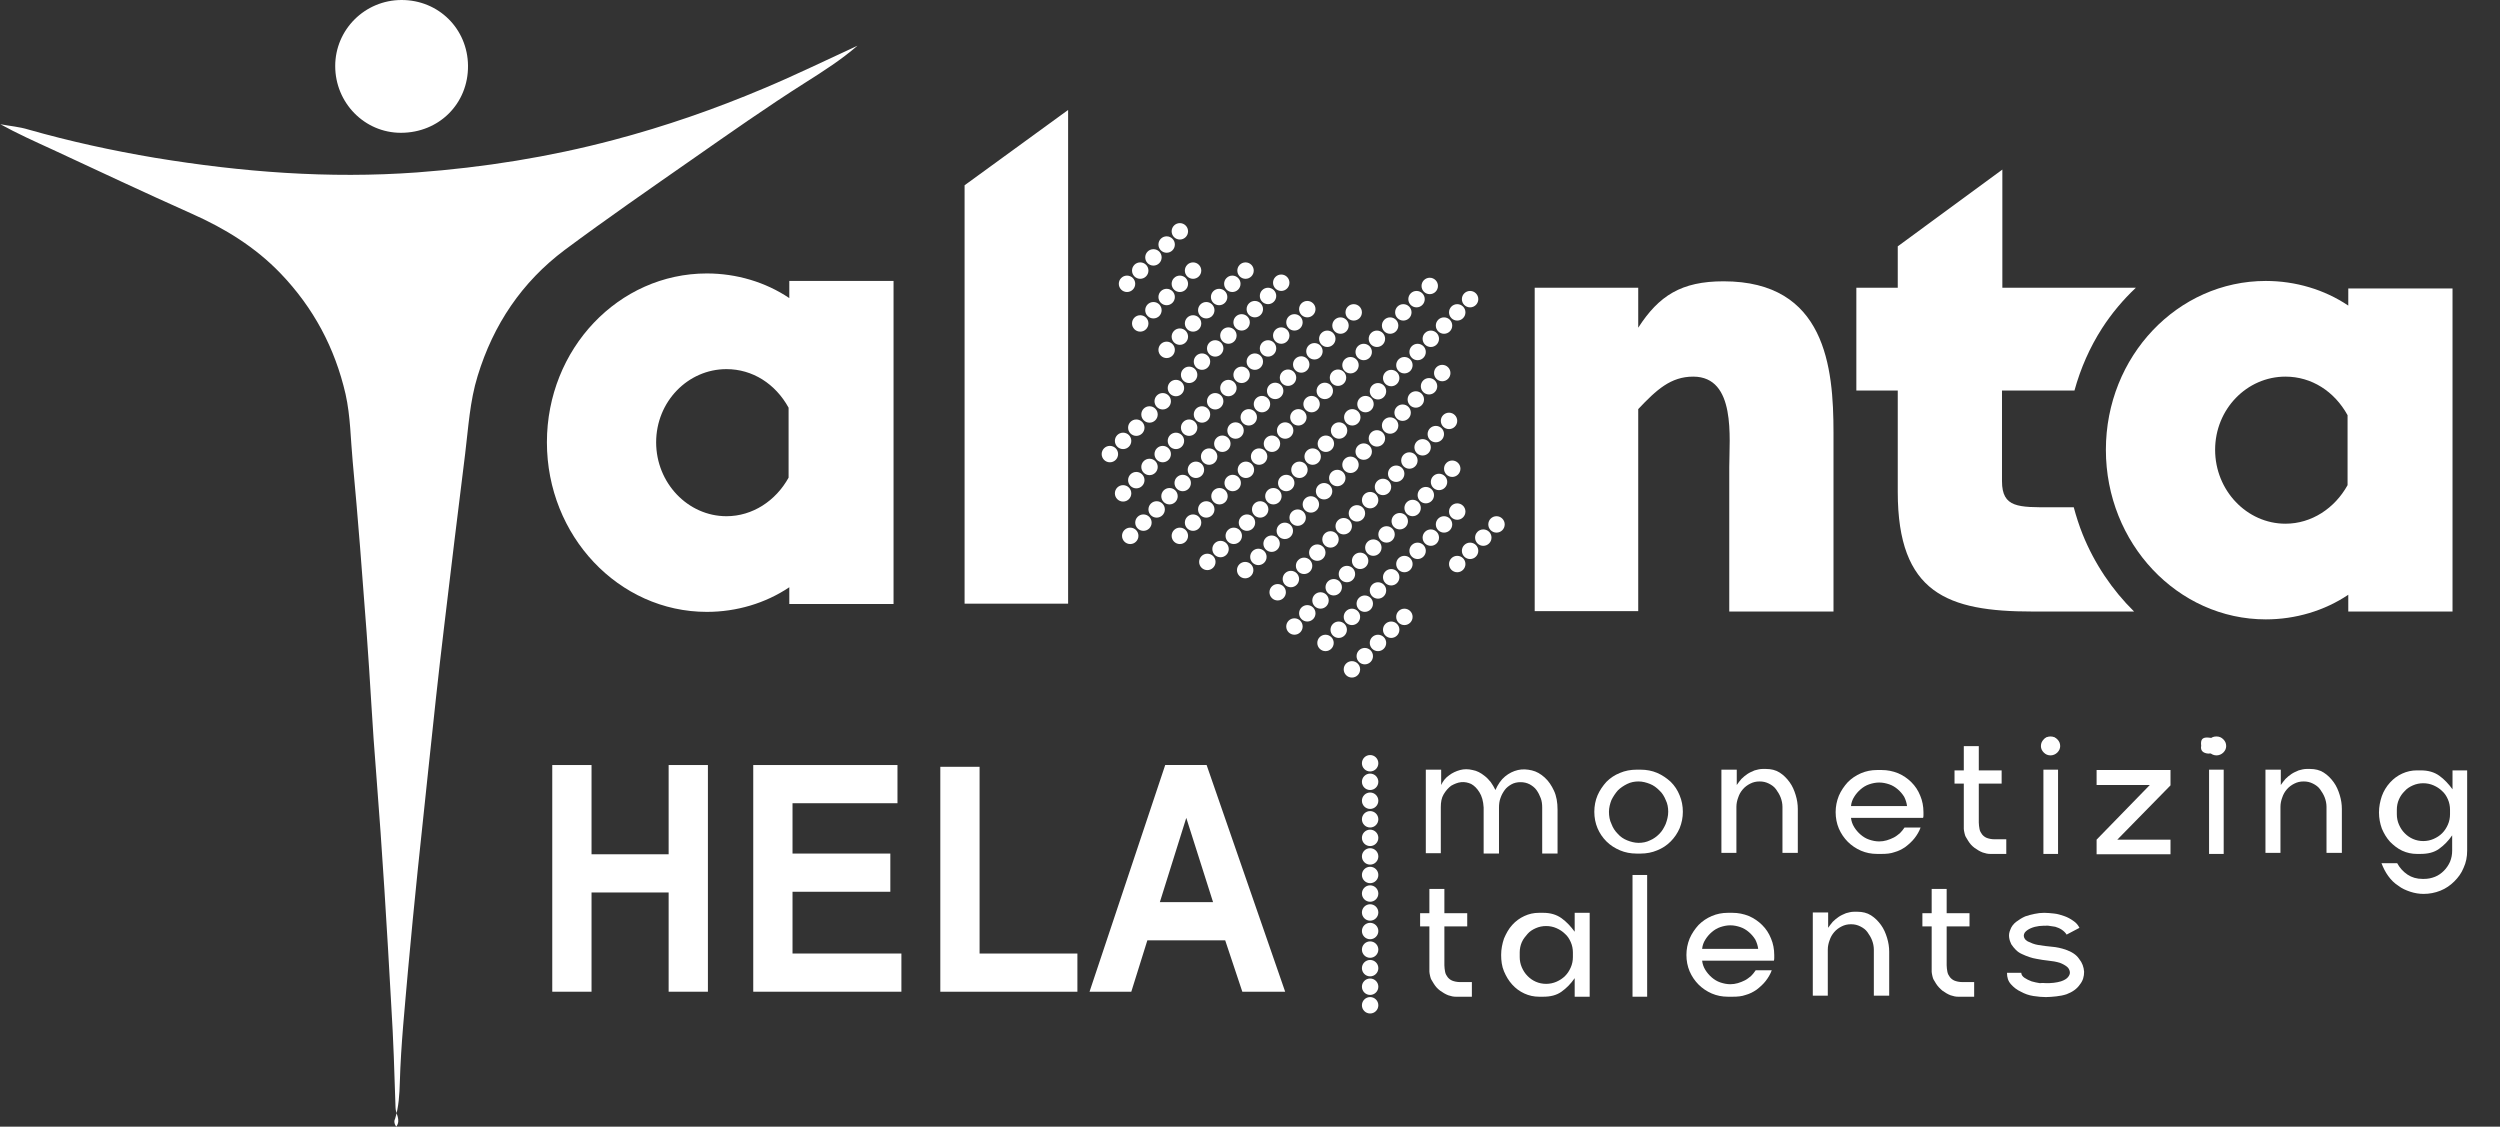 <?xml version="1.0" encoding="utf-8"?>
<!-- Generator: Adobe Illustrator 26.0.0, SVG Export Plug-In . SVG Version: 6.00 Build 0)  -->
<svg version="1.1" id="Layer_1" xmlns="http://www.w3.org/2000/svg" xmlns:xlink="http://www.w3.org/1999/xlink" x="0px" y="0px"
	 viewBox="0 0 700.3 315.6" style="enable-background:new 0 0 700.3 315.6;" xml:space="preserve">
<rect x="0" y="0" width="700.3" height="315.6" fill="#333333" stroke="none"/>
<style type="text/css">
	.st0{fill:#070808;}
	.st1{fill:#D43330;}
	.st2{fill:#5CBA4F;}
	.st3{fill:#E72326;}
	.st4{fill:#FFFFFF;}
</style>
<g id="XMLID_549_">
	<g id="XMLID_594_">
		<g id="XMLID_776_">
			<circle id="XMLID_781_" class="st4" cx="330.5" cy="64.8" r="2.3"/>
			<circle id="XMLID_780_" class="st4" cx="326.8" cy="68.5" r="2.3"/>
			<circle id="XMLID_779_" class="st4" cx="323.1" cy="72.1" r="2.3"/>
			<circle id="XMLID_778_" class="st4" cx="319.4" cy="75.8" r="2.3"/>
			<circle id="XMLID_777_" class="st4" cx="315.7" cy="79.5" r="2.3"/>
		</g>
		<g id="XMLID_770_">
			<circle id="XMLID_775_" class="st4" cx="334.2" cy="75.8" r="2.3"/>
			<circle id="XMLID_774_" class="st4" cx="330.5" cy="79.5" r="2.3"/>
			<circle id="XMLID_773_" class="st4" cx="326.8" cy="83.2" r="2.3"/>
			<circle id="XMLID_772_" class="st4" cx="323.1" cy="86.9" r="2.3"/>
			<circle id="XMLID_771_" class="st4" cx="319.4" cy="90.6" r="2.3"/>
		</g>
		<g id="XMLID_762_">
			<circle id="XMLID_769_" class="st4" cx="348.9" cy="75.8" r="2.3"/>
			<circle id="XMLID_768_" class="st4" cx="345.2" cy="79.5" r="2.3"/>
			<circle id="XMLID_767_" class="st4" cx="341.5" cy="83.2" r="2.3"/>
			<circle id="XMLID_766_" class="st4" cx="337.9" cy="86.9" r="2.3"/>
			<circle id="XMLID_765_" class="st4" cx="334.2" cy="90.6" r="2.3"/>
			<circle id="XMLID_764_" class="st4" cx="330.5" cy="94.3" r="2.3"/>
			<circle id="XMLID_763_" class="st4" cx="326.8" cy="98" r="2.3"/>
		</g>
		<g id="XMLID_747_">
			<circle id="XMLID_761_" class="st4" cx="358.9" cy="79.2" r="2.3"/>
			<circle id="XMLID_760_" class="st4" cx="355.2" cy="82.9" r="2.3"/>
			<circle id="XMLID_759_" class="st4" cx="351.5" cy="86.6" r="2.3"/>
			<circle id="XMLID_758_" class="st4" cx="347.8" cy="90.3" r="2.3"/>
			<circle id="XMLID_757_" class="st4" cx="344.1" cy="94" r="2.3"/>
			<circle id="XMLID_756_" class="st4" cx="340.4" cy="97.6" r="2.3"/>
			<circle id="XMLID_755_" class="st4" cx="336.7" cy="101.3" r="2.3"/>
			<circle id="XMLID_754_" class="st4" cx="333.1" cy="105" r="2.3"/>
			<circle id="XMLID_753_" class="st4" cx="329.4" cy="108.7" r="2.3"/>
			<circle id="XMLID_752_" class="st4" cx="325.7" cy="112.4" r="2.3"/>
			<circle id="XMLID_751_" class="st4" cx="322" cy="116.1" r="2.3"/>
			<circle id="XMLID_750_" class="st4" cx="318.3" cy="119.8" r="2.3"/>
			<circle id="XMLID_749_" class="st4" cx="314.6" cy="123.5" r="2.3"/>
			<circle id="XMLID_748_" class="st4" cx="310.9" cy="127.2" r="2.3"/>
		</g>
		<g id="XMLID_731_">
			<circle id="XMLID_746_" class="st4" cx="366.2" cy="86.6" r="2.3"/>
			<circle id="XMLID_745_" class="st4" cx="362.6" cy="90.3" r="2.3"/>
			<circle id="XMLID_744_" class="st4" cx="358.9" cy="94" r="2.3"/>
			<circle id="XMLID_743_" class="st4" cx="355.2" cy="97.6" r="2.3"/>
			<circle id="XMLID_742_" class="st4" cx="351.5" cy="101.3" r="2.3"/>
			<circle id="XMLID_741_" class="st4" cx="347.8" cy="105" r="2.3"/>
			<circle id="XMLID_740_" class="st4" cx="344.1" cy="108.7" r="2.3"/>
			<circle id="XMLID_739_" class="st4" cx="340.4" cy="112.4" r="2.3"/>
			<circle id="XMLID_738_" class="st4" cx="336.7" cy="116.1" r="2.3"/>
			<circle id="XMLID_737_" class="st4" cx="333.1" cy="119.8" r="2.3"/>
			<circle id="XMLID_736_" class="st4" cx="329.4" cy="123.5" r="2.3"/>
			<circle id="XMLID_735_" class="st4" cx="325.7" cy="127.2" r="2.3"/>
			<circle id="XMLID_734_" class="st4" cx="322" cy="130.8" r="2.3"/>
			<circle id="XMLID_733_" class="st4" cx="318.3" cy="134.5" r="2.3"/>
			<circle id="XMLID_732_" class="st4" cx="314.6" cy="138.2" r="2.3"/>
		</g>
		<g id="XMLID_715_">
			<circle id="XMLID_730_" class="st4" cx="368.2" cy="98.4" r="2.3"/>
			<circle id="XMLID_729_" class="st4" cx="364.5" cy="102.1" r="2.3"/>
			<circle id="XMLID_728_" class="st4" cx="360.8" cy="105.8" r="2.3"/>
			<circle id="XMLID_727_" class="st4" cx="357.2" cy="109.5" r="2.3"/>
			<circle id="XMLID_726_" class="st4" cx="353.5" cy="113.2" r="2.3"/>
			<circle id="XMLID_725_" class="st4" cx="349.8" cy="116.9" r="2.3"/>
			<circle id="XMLID_724_" class="st4" cx="346.1" cy="120.6" r="2.3"/>
			<circle id="XMLID_723_" class="st4" cx="342.4" cy="124.3" r="2.3"/>
			<circle id="XMLID_722_" class="st4" cx="338.7" cy="127.9" r="2.3"/>
			<circle id="XMLID_721_" class="st4" cx="335" cy="131.6" r="2.3"/>
			<circle id="XMLID_720_" class="st4" cx="331.3" cy="135.3" r="2.3"/>
			<circle id="XMLID_719_" class="st4" cx="327.6" cy="139" r="2.3"/>
			<circle id="XMLID_718_" class="st4" cx="324" cy="142.7" r="2.3"/>
			<circle id="XMLID_717_" class="st4" cx="320.3" cy="146.4" r="2.3"/>
			<circle id="XMLID_716_" class="st4" cx="316.6" cy="150.1" r="2.3"/>
		</g>
		<g id="XMLID_701_">
			<circle id="XMLID_714_" class="st4" cx="374.8" cy="105.8" r="2.3"/>
			<circle id="XMLID_713_" class="st4" cx="371.1" cy="109.5" r="2.3"/>
			<circle id="XMLID_712_" class="st4" cx="367.4" cy="113.2" r="2.3"/>
			<circle id="XMLID_711_" class="st4" cx="363.7" cy="116.9" r="2.3"/>
			<circle id="XMLID_710_" class="st4" cx="360" cy="120.6" r="2.3"/>
			<circle id="XMLID_709_" class="st4" cx="356.3" cy="124.3" r="2.3"/>
			<circle id="XMLID_708_" class="st4" cx="352.7" cy="127.9" r="2.3"/>
			<circle id="XMLID_707_" class="st4" cx="349" cy="131.6" r="2.3"/>
			<circle id="XMLID_706_" class="st4" cx="345.3" cy="135.3" r="2.3"/>
			<circle id="XMLID_705_" class="st4" cx="341.6" cy="139" r="2.3"/>
			<circle id="XMLID_704_" class="st4" cx="337.9" cy="142.7" r="2.3"/>
			<circle id="XMLID_703_" class="st4" cx="334.2" cy="146.4" r="2.3"/>
			<circle id="XMLID_702_" class="st4" cx="330.5" cy="150.1" r="2.3"/>
		</g>
		<g id="XMLID_697_">
			<circle id="XMLID_700_" class="st4" cx="379.2" cy="87.5" r="2.3"/>
			<circle id="XMLID_699_" class="st4" cx="375.5" cy="91.2" r="2.3"/>
			<circle id="XMLID_698_" class="st4" cx="371.8" cy="94.9" r="2.3"/>
		</g>
		<g id="XMLID_689_">
			<circle id="XMLID_696_" class="st4" cx="400.5" cy="80.1" r="2.3"/>
			<circle id="XMLID_695_" class="st4" cx="396.8" cy="83.8" r="2.3"/>
			<circle id="XMLID_694_" class="st4" cx="393.1" cy="87.5" r="2.3"/>
			<circle id="XMLID_693_" class="st4" cx="389.4" cy="91.2" r="2.3"/>
			<circle id="XMLID_692_" class="st4" cx="385.7" cy="94.9" r="2.3"/>
			<circle id="XMLID_691_" class="st4" cx="382" cy="98.6" r="2.3"/>
			<circle id="XMLID_690_" class="st4" cx="378.3" cy="102.3" r="2.3"/>
		</g>
		<g id="XMLID_665_">
			<g id="XMLID_675_">
				<circle id="XMLID_688_" class="st4" cx="382.5" cy="113.2" r="2.3"/>
				<circle id="XMLID_687_" class="st4" cx="378.8" cy="116.9" r="2.3"/>
				<circle id="XMLID_686_" class="st4" cx="375.1" cy="120.6" r="2.3"/>
				<circle id="XMLID_685_" class="st4" cx="371.4" cy="124.3" r="2.3"/>
				<circle id="XMLID_684_" class="st4" cx="367.7" cy="127.9" r="2.3"/>
				<circle id="XMLID_683_" class="st4" cx="364" cy="131.6" r="2.3"/>
				<circle id="XMLID_682_" class="st4" cx="360.3" cy="135.3" r="2.3"/>
				<circle id="XMLID_681_" class="st4" cx="356.7" cy="139" r="2.3"/>
				<circle id="XMLID_680_" class="st4" cx="353" cy="142.7" r="2.3"/>
				<circle id="XMLID_679_" class="st4" cx="349.3" cy="146.4" r="2.3"/>
				<circle id="XMLID_678_" class="st4" cx="345.6" cy="150.1" r="2.3"/>
				<circle id="XMLID_677_" class="st4" cx="341.9" cy="153.8" r="2.3"/>
				<circle id="XMLID_676_" class="st4" cx="338.2" cy="157.4" r="2.3"/>
			</g>
			<g id="XMLID_666_">
				<circle id="XMLID_674_" class="st4" cx="411.8" cy="83.8" r="2.3"/>
				<circle id="XMLID_673_" class="st4" cx="408.2" cy="87.5" r="2.3"/>
				<circle id="XMLID_672_" class="st4" cx="404.5" cy="91.2" r="2.3"/>
				<circle id="XMLID_671_" class="st4" cx="400.8" cy="94.9" r="2.3"/>
				<circle id="XMLID_670_" class="st4" cx="397.1" cy="98.6" r="2.3"/>
				<circle id="XMLID_669_" class="st4" cx="393.4" cy="102.3" r="2.3"/>
				<circle id="XMLID_668_" class="st4" cx="389.7" cy="105.9" r="2.3"/>
				<circle id="XMLID_667_" class="st4" cx="386" cy="109.6" r="2.3"/>
			</g>
		</g>
		<g id="XMLID_646_">
			<g id="XMLID_652_">
				<circle id="XMLID_664_" class="st4" cx="389.4" cy="119.2" r="2.3"/>
				<circle id="XMLID_663_" class="st4" cx="385.7" cy="122.8" r="2.3"/>
				<circle id="XMLID_662_" class="st4" cx="382" cy="126.5" r="2.3"/>
				<circle id="XMLID_661_" class="st4" cx="378.3" cy="130.2" r="2.3"/>
				<circle id="XMLID_660_" class="st4" cx="374.6" cy="133.9" r="2.3"/>
				<circle id="XMLID_659_" class="st4" cx="370.9" cy="137.6" r="2.3"/>
				<circle id="XMLID_658_" class="st4" cx="367.2" cy="141.3" r="2.3"/>
				<circle id="XMLID_657_" class="st4" cx="363.5" cy="145" r="2.3"/>
				<circle id="XMLID_656_" class="st4" cx="359.9" cy="148.7" r="2.3"/>
				<circle id="XMLID_655_" class="st4" cx="356.2" cy="152.3" r="2.3"/>
				<circle id="XMLID_654_" class="st4" cx="352.5" cy="156" r="2.3"/>
				<circle id="XMLID_653_" class="st4" cx="348.8" cy="159.7" r="2.3"/>
			</g>
			<g id="XMLID_647_">
				<circle id="XMLID_651_" class="st4" cx="404" cy="104.5" r="2.3"/>
				<circle id="XMLID_650_" class="st4" cx="400.3" cy="108.2" r="2.3"/>
				<circle id="XMLID_649_" class="st4" cx="396.6" cy="111.9" r="2.3"/>
				<circle id="XMLID_648_" class="st4" cx="392.9" cy="115.6" r="2.3"/>
			</g>
		</g>
		<g id="XMLID_631_">
			<circle id="XMLID_645_" class="st4" cx="405.9" cy="117.9" r="2.3"/>
			<circle id="XMLID_644_" class="st4" cx="402.2" cy="121.6" r="2.3"/>
			<circle id="XMLID_643_" class="st4" cx="398.5" cy="125.3" r="2.3"/>
			<circle id="XMLID_642_" class="st4" cx="394.8" cy="129" r="2.3"/>
			<circle id="XMLID_641_" class="st4" cx="391.1" cy="132.7" r="2.3"/>
			<circle id="XMLID_640_" class="st4" cx="387.4" cy="136.4" r="2.3"/>
			<circle id="XMLID_639_" class="st4" cx="383.8" cy="140.1" r="2.3"/>
			<circle id="XMLID_638_" class="st4" cx="380.1" cy="143.8" r="2.3"/>
			<circle id="XMLID_637_" class="st4" cx="376.4" cy="147.4" r="2.3"/>
			<circle id="XMLID_636_" class="st4" cx="372.7" cy="151.1" r="2.3"/>
			<circle id="XMLID_635_" class="st4" cx="369" cy="154.8" r="2.3"/>
			<circle id="XMLID_634_" class="st4" cx="365.3" cy="158.5" r="2.3"/>
			<circle id="XMLID_633_" class="st4" cx="361.6" cy="162.2" r="2.3"/>
			<circle id="XMLID_632_" class="st4" cx="357.9" cy="165.9" r="2.3"/>
		</g>
		<g id="XMLID_617_">
			<circle id="XMLID_630_" class="st4" cx="406.8" cy="131.3" r="2.3"/>
			<circle id="XMLID_629_" class="st4" cx="403.1" cy="135" r="2.3"/>
			<circle id="XMLID_628_" class="st4" cx="399.4" cy="138.7" r="2.3"/>
			<circle id="XMLID_627_" class="st4" cx="395.7" cy="142.3" r="2.3"/>
			<circle id="XMLID_626_" class="st4" cx="392.1" cy="146" r="2.3"/>
			<circle id="XMLID_625_" class="st4" cx="388.4" cy="149.7" r="2.3"/>
			<circle id="XMLID_624_" class="st4" cx="384.7" cy="153.4" r="2.3"/>
			<circle id="XMLID_623_" class="st4" cx="381" cy="157.1" r="2.3"/>
			<circle id="XMLID_622_" class="st4" cx="377.3" cy="160.8" r="2.3"/>
			<circle id="XMLID_621_" class="st4" cx="373.6" cy="164.5" r="2.3"/>
			<circle id="XMLID_620_" class="st4" cx="369.9" cy="168.2" r="2.3"/>
			<circle id="XMLID_619_" class="st4" cx="366.2" cy="171.8" r="2.3"/>
			<circle id="XMLID_618_" class="st4" cx="362.6" cy="175.5" r="2.3"/>
		</g>
		<g id="XMLID_605_">
			<circle id="XMLID_616_" class="st4" cx="408.2" cy="143.3" r="2.3"/>
			<circle id="XMLID_615_" class="st4" cx="404.5" cy="146.9" r="2.3"/>
			<circle id="XMLID_614_" class="st4" cx="400.8" cy="150.6" r="2.3"/>
			<circle id="XMLID_613_" class="st4" cx="397.1" cy="154.3" r="2.3"/>
			<circle id="XMLID_612_" class="st4" cx="393.4" cy="158" r="2.3"/>
			<circle id="XMLID_611_" class="st4" cx="389.7" cy="161.7" r="2.3"/>
			<circle id="XMLID_610_" class="st4" cx="386" cy="165.4" r="2.3"/>
			<circle id="XMLID_609_" class="st4" cx="382.3" cy="169.1" r="2.3"/>
			<circle id="XMLID_608_" class="st4" cx="378.7" cy="172.8" r="2.3"/>
			<circle id="XMLID_607_" class="st4" cx="375" cy="176.4" r="2.3"/>
			<circle id="XMLID_606_" class="st4" cx="371.3" cy="180.1" r="2.3"/>
		</g>
		<g id="XMLID_595_">
			<circle id="XMLID_604_" class="st4" cx="419.2" cy="146.9" r="2.3"/>
			<circle id="XMLID_603_" class="st4" cx="415.5" cy="150.6" r="2.3"/>
			<circle id="XMLID_602_" class="st4" cx="411.8" cy="154.3" r="2.3"/>
			<circle id="XMLID_601_" class="st4" cx="408.2" cy="158" r="2.3"/>
			<circle id="XMLID_600_" class="st4" cx="393.4" cy="172.8" r="2.3"/>
			<circle id="XMLID_599_" class="st4" cx="389.7" cy="176.4" r="2.3"/>
			<circle id="XMLID_598_" class="st4" cx="386" cy="180.1" r="2.3"/>
			<circle id="XMLID_597_" class="st4" cx="382.3" cy="183.8" r="2.3"/>
			<circle id="XMLID_596_" class="st4" cx="378.7" cy="187.5" r="2.3"/>
		</g>
	</g>
	<path id="XMLID_593_" class="st4" d="M616.6,208.9c-0.2-1.6,0.2-2.4,1.9-2.3c1.3,0.1,2.2,0.2,2.1,1.8c-0.1,1.4,0,2.7-2,2.7
		C617.2,211,616.3,210.3,616.6,208.9z"/>
	<path id="XMLID_592_" class="st4" d="M574.4,206.6c1.8-0.3,2,0.9,2,2.2c0,1.4-0.5,2-2,2.1c-1.7,0-2.1-0.7-2.1-2.2
		C572.3,207.1,572.8,206.3,574.4,206.6z"/>
	<g id="XMLID_577_">
		<circle id="XMLID_591_" class="st4" cx="383.8" cy="213.8" r="2.3"/>
		<circle id="XMLID_590_" class="st4" cx="383.8" cy="219" r="2.3"/>
		<circle id="XMLID_589_" class="st4" cx="383.8" cy="224.3" r="2.3"/>
		<circle id="XMLID_588_" class="st4" cx="383.8" cy="229.5" r="2.3"/>
		<circle id="XMLID_587_" class="st4" cx="383.8" cy="234.7" r="2.3"/>
		<circle id="XMLID_586_" class="st4" cx="383.8" cy="239.9" r="2.3"/>
		<circle id="XMLID_585_" class="st4" cx="383.8" cy="245.1" r="2.3"/>
		<circle id="XMLID_584_" class="st4" cx="383.8" cy="250.3" r="2.3"/>
		<circle id="XMLID_583_" class="st4" cx="383.8" cy="255.6" r="2.3"/>
		<circle id="XMLID_582_" class="st4" cx="383.8" cy="260.8" r="2.3"/>
		<circle id="XMLID_581_" class="st4" cx="383.8" cy="266" r="2.3"/>
		<circle id="XMLID_580_" class="st4" cx="383.8" cy="271.2" r="2.3"/>
		<circle id="XMLID_579_" class="st4" cx="383.8" cy="276.4" r="2.3"/>
		<circle id="XMLID_578_" class="st4" cx="383.8" cy="281.6" r="2.3"/>
	</g>
	<g id="XMLID_576_">
		<path class="st4" d="M399.4,239.2v-23.6h4.3v4.3c0.5-1.1,1.2-2,2.2-2.7c0.9-0.7,2-1.2,3.1-1.5c1.1-0.3,2.3-0.3,3.5,0
			c1.2,0.2,2.3,0.8,3.3,1.6c0.7,0.5,1.3,1.2,1.8,1.8c0.5,0.7,0.9,1.4,1.3,2.2c0.7-1.6,1.6-2.9,2.7-3.8c1.1-0.9,2.3-1.5,3.6-1.8
			c1.3-0.3,2.6-0.2,3.9,0.1c1.3,0.3,2.5,1,3.6,2c1.1,1,1.9,2.2,2.6,3.7c0.7,1.5,1,3.3,1,5.3v12.3H432v-12.9c0-0.9-0.1-1.8-0.4-2.6
			c-0.3-0.8-0.7-1.6-1.2-2.3c-0.5-0.7-1.2-1.2-1.9-1.6c-0.8-0.4-1.6-0.6-2.6-0.6c-0.9,0-1.8,0.2-2.5,0.6c-0.7,0.4-1.4,0.9-1.9,1.6
			c-0.5,0.7-0.9,1.4-1.2,2.3c-0.3,0.8-0.4,1.7-0.4,2.6v12.9h-4.3v-12.9c-0.1-1.8-0.5-3.2-1.2-4.3c-0.7-1.1-1.4-1.8-2.3-2.3
			c-0.9-0.4-1.8-0.6-2.8-0.5c-1,0.1-1.9,0.5-2.8,1c-0.8,0.6-1.5,1.4-2.1,2.4c-0.6,1-0.8,2.2-0.8,3.6v12.9H399.4z"/>
		<path class="st4" d="M459.6,215.6c1.6,0,3.2,0.3,4.6,0.9c1.4,0.6,2.7,1.5,3.8,2.5c1.1,1.1,1.9,2.3,2.5,3.8c0.6,1.4,0.9,3,0.9,4.6
			c0,1.6-0.3,3.1-0.9,4.6c-0.6,1.4-1.5,2.7-2.5,3.7c-1.1,1.1-2.3,1.9-3.8,2.5c-1.4,0.6-3,0.9-4.6,0.9h-1.2c-1.6,0-3.2-0.3-4.6-0.9
			c-1.4-0.6-2.7-1.4-3.8-2.5c-1.1-1.1-1.9-2.3-2.5-3.7c-0.6-1.4-0.9-3-0.9-4.6c0-1.6,0.3-3.2,0.9-4.6c0.6-1.4,1.5-2.7,2.5-3.8
			c1.1-1.1,2.3-1.9,3.8-2.5c1.4-0.6,3-0.9,4.6-0.9H459.6z M467.3,227.4c0-1.2-0.2-2.3-0.7-3.3c-0.4-1-1-2-1.8-2.7
			c-0.8-0.8-1.6-1.4-2.6-1.8s-2.1-0.7-3.2-0.7c-1.1,0-2.2,0.2-3.2,0.7s-1.9,1.1-2.6,1.8c-0.7,0.8-1.3,1.7-1.8,2.7
			c-0.4,1-0.7,2.2-0.7,3.3c0,1.2,0.2,2.4,0.7,3.4c0.4,1.1,1,2,1.8,2.8c0.7,0.8,1.6,1.4,2.6,1.8c1,0.4,2.1,0.7,3.2,0.7
			c1.1,0,2.2-0.2,3.2-0.7c1-0.4,1.9-1.1,2.6-1.8c0.8-0.8,1.3-1.7,1.8-2.8C467,229.7,467.3,228.6,467.3,227.4z"/>
		<path class="st4" d="M482.2,239.2v-23.6h4.3v4.3c0.4-0.6,0.8-1.1,1.3-1.7c0.5-0.5,1.1-1,1.7-1.4c0.6-0.4,1.3-0.7,2-1
			c0.7-0.2,1.5-0.4,2.2-0.4h1c1.4,0,2.7,0.3,3.8,1c1.1,0.7,2,1.6,2.8,2.7s1.3,2.3,1.7,3.6c0.4,1.3,0.6,2.6,0.6,3.9v12.3h-4.3v-12.9
			c0-0.9-0.2-1.8-0.5-2.6c-0.3-0.8-0.8-1.6-1.3-2.3s-1.2-1.2-2-1.6c-0.8-0.4-1.6-0.6-2.6-0.6c-1,0-1.8,0.2-2.6,0.6
			c-0.8,0.4-1.5,0.9-2.1,1.6s-1,1.4-1.3,2.3c-0.3,0.8-0.5,1.7-0.5,2.6v12.9H482.2z"/>
		<path class="st4" d="M518.5,229.1c0.1,0.9,0.4,1.8,0.9,2.6c0.5,0.8,1.1,1.5,1.8,2.1c0.7,0.6,1.5,1.1,2.4,1.4
			c0.9,0.3,1.8,0.5,2.8,0.5c0.7,0,1.4-0.1,2.1-0.3c0.7-0.2,1.4-0.5,2-0.8c0.6-0.3,1.2-0.8,1.7-1.2c0.5-0.5,0.9-1,1.3-1.6h4.5
			c-0.4,1.1-1,2.1-1.7,3c-0.7,0.9-1.6,1.7-2.5,2.4c-1,0.7-2,1.2-3.1,1.5c-1.1,0.4-2.3,0.5-3.6,0.5h-1.3c-1.6,0-3.1-0.3-4.5-0.9
			c-1.4-0.6-2.7-1.5-3.7-2.5s-1.9-2.3-2.5-3.7c-0.6-1.4-0.9-3-0.9-4.6s0.3-3.1,0.9-4.6c0.6-1.4,1.5-2.7,2.5-3.8
			c1.1-1.1,2.3-1.9,3.7-2.5c1.4-0.6,2.9-0.9,4.5-0.9h1.3c1.6,0,3.1,0.3,4.6,0.9c1.4,0.6,2.7,1.5,3.7,2.5c1.1,1.1,1.9,2.3,2.5,3.8
			c0.6,1.4,0.9,3,0.9,4.6c0,0.3,0,0.5,0,0.8c0,0.3,0,0.5-0.1,0.8H518.5z M534.2,225.8c-0.1-0.9-0.4-1.8-0.8-2.6
			c-0.5-0.8-1.1-1.5-1.8-2.1c-0.7-0.6-1.5-1.1-2.4-1.4c-0.9-0.3-1.8-0.5-2.8-0.5s-1.9,0.2-2.8,0.5c-0.9,0.3-1.7,0.8-2.4,1.4
			c-0.7,0.6-1.3,1.3-1.8,2.1c-0.5,0.8-0.8,1.6-0.9,2.6H534.2z"/>
		<path class="st4" d="M551.3,235.5c-0.2-0.3-0.4-0.7-0.6-1c-0.2-0.3-0.3-0.7-0.4-1.1c-0.1-0.5-0.2-0.9-0.2-1.2c0-0.3,0-0.7,0-1.1
			v-11.6h-2.6v-3.7h2.6v-6.8h4.2v6.8h6.4v3.7h-6.4v10.9c0,0.6,0.1,1.2,0.2,1.8c0.1,0.6,0.4,1.1,0.7,1.5c0.3,0.4,0.8,0.8,1.3,1
			s1.3,0.4,2.2,0.4h3.3v4.1h-4.4c-0.3,0-0.7,0-1.1-0.1c-0.4-0.1-0.7-0.2-1.1-0.3c-0.8-0.3-1.6-0.8-2.3-1.3
			C552.3,236.9,551.8,236.3,551.3,235.5z"/>
		<path class="st4" d="M574.4,206.3c0.8,0,1.4,0.3,1.9,0.8c0.5,0.5,0.8,1.1,0.8,1.9c0,0.7-0.3,1.3-0.8,1.8c-0.5,0.5-1.2,0.8-1.9,0.8
			c-0.8,0-1.4-0.3-1.9-0.8c-0.5-0.5-0.8-1.1-0.8-1.8c0-0.8,0.3-1.4,0.8-1.9C573.1,206.5,573.7,206.3,574.4,206.3z M572.4,215.6h4.1
			v23.6h-4.1V215.6z"/>
		<path class="st4" d="M587.3,219.8v-4.1H608v4.3l-14.9,15.2H608v4.1h-20.7v-4.1l14.9-15.3H587.3z"/>
		<path class="st4" d="M620.9,206.3c0.8,0,1.4,0.3,1.9,0.8c0.5,0.5,0.8,1.1,0.8,1.9c0,0.7-0.3,1.3-0.8,1.8c-0.5,0.5-1.2,0.8-1.9,0.8
			c-0.8,0-1.4-0.3-1.9-0.8c-0.5-0.5-0.8-1.1-0.8-1.8c0-0.8,0.3-1.4,0.8-1.9C619.5,206.5,620.1,206.3,620.9,206.3z M618.8,215.6h4.1
			v23.6h-4.1V215.6z"/>
		<path class="st4" d="M634.6,239.2v-23.6h4.3v4.3c0.4-0.6,0.8-1.1,1.3-1.7c0.5-0.5,1.1-1,1.7-1.4c0.6-0.4,1.3-0.7,2-1
			c0.7-0.2,1.5-0.4,2.2-0.4h1c1.4,0,2.7,0.3,3.8,1c1.1,0.7,2,1.6,2.8,2.7s1.3,2.3,1.7,3.6c0.4,1.3,0.6,2.6,0.6,3.9v12.3h-4.3v-12.9
			c0-0.9-0.2-1.8-0.5-2.6c-0.3-0.8-0.8-1.6-1.3-2.3s-1.2-1.2-2-1.6c-0.8-0.4-1.6-0.6-2.6-0.6c-1,0-1.8,0.2-2.6,0.6
			c-0.8,0.4-1.5,0.9-2.1,1.6s-1,1.4-1.3,2.3c-0.3,0.8-0.5,1.7-0.5,2.6v12.9H634.6z"/>
		<path class="st4" d="M691.1,215.7v22.6c0,1.7-0.3,3.3-1,4.8c-0.6,1.5-1.5,2.7-2.6,3.8c-1.1,1.1-2.4,2-3.9,2.6
			c-1.5,0.6-3.1,0.9-4.7,0.9c-1.2,0-2.5-0.2-3.7-0.6s-2.4-0.9-3.4-1.7c-1.1-0.7-2-1.6-2.8-2.7c-0.8-1.1-1.4-2.3-1.9-3.6h4.4
			c0.7,1.3,1.7,2.4,2.9,3.2c1.2,0.8,2.6,1.2,4.2,1.2h0.4c1.1,0,2.1-0.2,3.1-0.6c1-0.4,1.8-1,2.5-1.7s1.3-1.6,1.7-2.5
			c0.4-1,0.6-2,0.6-3.1v-4.3c-1.1,1.6-2.3,2.8-3.7,3.8c-1.4,1-3.1,1.4-5.2,1.4H677c-1.4,0-2.8-0.3-4.1-0.9c-1.3-0.6-2.4-1.5-3.4-2.5
			c-1-1.1-1.7-2.3-2.3-3.7c-0.5-1.4-0.8-2.9-0.8-4.5c0-1.6,0.3-3.1,0.8-4.6c0.5-1.4,1.3-2.7,2.3-3.8c1-1.1,2.1-1.9,3.4-2.5
			c1.3-0.6,2.7-0.9,4.1-0.9h1.1c2.1,0,3.8,0.5,5.2,1.5c1.4,1,2.6,2.3,3.7,3.8v-5.3H691.1z M686.3,226.8c0-1-0.2-2-0.6-2.9
			s-0.9-1.7-1.6-2.3c-0.7-0.7-1.5-1.2-2.4-1.6c-0.9-0.4-1.9-0.6-2.9-0.6c-1,0-2,0.2-2.9,0.6c-0.9,0.4-1.7,0.9-2.3,1.6
			c-0.7,0.7-1.2,1.4-1.6,2.3c-0.4,0.9-0.6,1.9-0.6,2.9v1.3c0,1,0.2,2,0.6,2.9c0.4,0.9,0.9,1.7,1.6,2.4s1.4,1.2,2.3,1.6
			c0.9,0.4,1.9,0.6,2.9,0.6c1,0,2-0.2,2.9-0.6s1.7-0.9,2.4-1.6c0.7-0.7,1.2-1.5,1.6-2.4s0.6-1.9,0.6-2.9V226.8z"/>
		<path class="st4" d="M401.6,275.5c-0.2-0.3-0.4-0.7-0.6-1c-0.2-0.3-0.3-0.7-0.4-1.1c-0.1-0.5-0.2-0.9-0.2-1.2c0-0.3,0-0.7,0-1.1
			v-11.6h-2.6v-3.7h2.6v-6.8h4.2v6.8h6.4v3.7h-6.4v10.9c0,0.6,0.1,1.2,0.2,1.8c0.1,0.6,0.4,1.1,0.7,1.5c0.3,0.4,0.8,0.8,1.3,1
			s1.3,0.4,2.2,0.4h3.3v4.1h-4.4c-0.3,0-0.7,0-1.1-0.1c-0.4-0.1-0.7-0.2-1.1-0.3c-0.8-0.3-1.6-0.8-2.3-1.3
			C402.6,276.9,402.1,276.3,401.6,275.5z"/>
		<path class="st4" d="M445.3,255.7v23.5h-4.2V274c-1.1,1.6-2.3,2.8-3.7,3.8c-1.4,1-3.1,1.4-5.1,1.4h-1.2c-1.4,0-2.8-0.3-4.1-0.9
			c-1.3-0.6-2.4-1.4-3.4-2.5c-1-1.1-1.7-2.3-2.3-3.7c-0.6-1.4-0.8-3-0.8-4.6c0-1.6,0.3-3.1,0.8-4.6c0.6-1.4,1.3-2.7,2.3-3.8
			c1-1.1,2.1-1.9,3.4-2.5c1.3-0.6,2.6-0.9,4.1-0.9h1.2c2,0,3.7,0.5,5.1,1.5c1.4,1,2.6,2.3,3.7,3.8v-5.3H445.3z M440.6,266.8
			c0-1-0.2-2-0.6-2.9c-0.4-0.9-0.9-1.7-1.6-2.3c-0.7-0.7-1.5-1.2-2.4-1.6s-1.9-0.6-2.9-0.6c-1,0-2,0.2-2.9,0.6
			c-0.9,0.4-1.7,0.9-2.3,1.6s-1.2,1.4-1.6,2.3c-0.4,0.9-0.6,1.9-0.6,2.9v1.3c0,1,0.2,2,0.6,2.9c0.4,0.9,0.9,1.7,1.6,2.4
			c0.7,0.7,1.4,1.2,2.3,1.6c0.9,0.4,1.9,0.6,2.9,0.6c1,0,2-0.2,2.9-0.6c0.9-0.4,1.7-0.9,2.4-1.6c0.7-0.7,1.2-1.5,1.6-2.4
			s0.6-1.9,0.6-2.9V266.8z"/>
		<path class="st4" d="M457.3,279.2v-34.1h4.1v34.1H457.3z"/>
		<path class="st4" d="M476.8,269.1c0.1,0.9,0.4,1.8,0.9,2.6c0.5,0.8,1.1,1.5,1.8,2.1c0.7,0.6,1.5,1.1,2.4,1.4
			c0.9,0.3,1.8,0.5,2.8,0.5c0.7,0,1.4-0.1,2.1-0.3c0.7-0.2,1.4-0.5,2-0.8c0.6-0.3,1.2-0.8,1.7-1.2c0.5-0.5,0.9-1,1.3-1.6h4.5
			c-0.4,1.1-1,2.1-1.7,3c-0.7,0.9-1.6,1.7-2.5,2.4c-1,0.7-2,1.2-3.1,1.5c-1.1,0.4-2.3,0.5-3.6,0.5H484c-1.6,0-3.1-0.3-4.5-0.9
			c-1.4-0.6-2.7-1.5-3.7-2.5s-1.9-2.3-2.5-3.7c-0.6-1.4-0.9-3-0.9-4.6s0.3-3.1,0.9-4.6c0.6-1.4,1.5-2.7,2.5-3.8
			c1.1-1.1,2.3-1.9,3.7-2.5c1.4-0.6,2.9-0.9,4.5-0.9h1.3c1.6,0,3.1,0.3,4.6,0.9c1.4,0.6,2.7,1.5,3.7,2.5c1.1,1.1,1.9,2.3,2.5,3.8
			c0.6,1.4,0.9,3,0.9,4.6c0,0.3,0,0.5,0,0.8c0,0.3,0,0.5-0.1,0.8H476.8z M492.5,265.8c-0.1-0.9-0.4-1.8-0.8-2.6
			c-0.5-0.8-1.1-1.5-1.8-2.1c-0.7-0.6-1.5-1.1-2.4-1.4c-0.9-0.3-1.8-0.5-2.8-0.5s-1.9,0.2-2.8,0.5c-0.9,0.3-1.7,0.8-2.4,1.4
			c-0.7,0.6-1.3,1.3-1.8,2.1c-0.5,0.8-0.8,1.6-0.9,2.6H492.5z"/>
		<path class="st4" d="M507.8,279.2v-23.6h4.3v4.3c0.4-0.6,0.8-1.1,1.3-1.7c0.5-0.5,1.1-1,1.7-1.4c0.6-0.4,1.3-0.7,2-1
			c0.7-0.2,1.5-0.4,2.2-0.4h1c1.4,0,2.7,0.3,3.8,1c1.1,0.7,2,1.6,2.8,2.7s1.3,2.3,1.7,3.6c0.4,1.3,0.6,2.6,0.6,3.9v12.3h-4.3v-12.9
			c0-0.9-0.2-1.8-0.5-2.6c-0.3-0.8-0.8-1.6-1.3-2.3s-1.2-1.2-2-1.6c-0.8-0.4-1.6-0.6-2.6-0.6c-1,0-1.8,0.2-2.6,0.6
			c-0.8,0.4-1.5,0.9-2.1,1.6s-1,1.4-1.3,2.3c-0.3,0.8-0.5,1.7-0.5,2.6v12.9H507.8z"/>
		<path class="st4" d="M542.3,275.5c-0.2-0.3-0.4-0.7-0.6-1c-0.2-0.3-0.3-0.7-0.4-1.1c-0.1-0.5-0.2-0.9-0.2-1.2c0-0.3,0-0.7,0-1.1
			v-11.6h-2.6v-3.7h2.6v-6.8h4.2v6.8h6.4v3.7h-6.4v10.9c0,0.6,0.1,1.2,0.2,1.8c0.1,0.6,0.4,1.1,0.7,1.5c0.3,0.4,0.8,0.8,1.3,1
			s1.3,0.4,2.2,0.4h3.3v4.1h-4.4c-0.3,0-0.7,0-1.1-0.1c-0.4-0.1-0.7-0.2-1.1-0.3c-0.8-0.3-1.6-0.8-2.3-1.3
			C543.4,276.9,542.8,276.3,542.3,275.5z"/>
		<path class="st4" d="M573.2,275.4c0.6,0,1.3,0,2.1-0.1c0.7-0.1,1.4-0.2,2-0.4c0.9-0.3,1.6-0.7,2-1.2c0.4-0.5,0.6-1,0.5-1.5
			c-0.1-0.5-0.3-1-0.8-1.4c-0.5-0.4-1.2-0.8-2-1.1c-1-0.3-2.1-0.5-3.2-0.6s-2.2-0.3-3.3-0.5c-0.7-0.1-1.4-0.3-2-0.5
			c-0.7-0.2-1.3-0.5-2-0.8c-0.7-0.3-1.3-0.7-1.8-1.2c-0.5-0.5-0.9-1-1.3-1.6c-0.3-0.6-0.5-1.2-0.6-1.9c-0.1-0.7,0-1.4,0.3-2.1
			c0.3-0.9,0.9-1.7,1.7-2.3c0.8-0.6,1.6-1.1,2.5-1.5c0.8-0.3,1.7-0.5,2.6-0.7c0.9-0.2,1.8-0.3,2.7-0.3c0.9,0,1.8,0.1,2.8,0.2
			c1,0.1,1.9,0.4,2.8,0.7c0.9,0.3,1.8,0.8,2.5,1.3c0.8,0.5,1.4,1.2,1.8,2l-3.6,1.9c-0.3-0.5-0.8-1-1.4-1.4s-1.2-0.6-1.8-0.8
			c-0.5-0.1-1.2-0.2-2-0.3c-0.8,0-1.6,0-2.5,0.1c-0.8,0.1-1.6,0.3-2.3,0.6s-1.3,0.7-1.7,1.2c-0.2,0.3-0.3,0.6-0.3,0.9
			c0,0.3,0.1,0.6,0.3,0.9c0.2,0.3,0.5,0.5,0.8,0.7c0.4,0.2,0.9,0.4,1.4,0.6c0.5,0.2,1,0.3,1.5,0.4c1.3,0.2,2.6,0.4,3.9,0.5
			c1.3,0.1,2.6,0.4,3.8,0.8c1.7,0.6,3,1.4,3.8,2.6c0.9,1.1,1.3,2.3,1.4,3.6c0,1.3-0.3,2.5-1.2,3.6c-0.8,1.2-2.1,2.1-3.7,2.7
			c-0.9,0.3-1.9,0.5-2.9,0.6c-1,0.1-2,0.2-2.9,0.2c-1,0-2.2-0.1-3.5-0.3c-1.3-0.2-2.4-0.6-3.5-1.2c-1.1-0.5-2-1.2-2.8-2.1
			s-1.1-1.9-1.1-3.2h4c0,0.5,0.3,1,0.9,1.4s1.2,0.7,2,1c0.8,0.2,1.5,0.4,2.3,0.5C572.2,275.3,572.8,275.4,573.2,275.4z"/>
	</g>
	<g id="XMLID_575_">
		<path class="st4" d="M154.7,277.8v-63.5h11v25h21.6v-25h11v63.5h-11V250h-21.6v27.8H154.7z"/>
		<path class="st4" d="M211,277.8v-63.5h40.4V225H222v14.1h27.4v10.7H222v17.3h30.5v10.7H211z"/>
		<path class="st4" d="M263.4,277.8v-63h11v52.3h27.4v10.7H263.4z"/>
		<path class="st4" d="M360,277.8h-12l-4.8-14.4h-21.8l-4.5,14.4h-11.7l21.2-63.5h11.6L360,277.8z M339.8,252.7l-7.5-23.6l-7.4,23.6
			H339.8z"/>
	</g>
	<g id="XMLID_550_">
		<path id="XMLID_574_" class="st4" d="M111,315.6c1.4-1.9-0.2-3.6-0.2-5.3c-0.3-9.6-0.6-19.1-1.2-28.7c-1.2-21.6-2.5-43.1-4.2-64.7
			c-1.1-13.2-1.7-26.5-2.7-39.7c-1.2-16-2.4-31.9-3.9-47.9c-0.6-6.3-0.6-12.6-2-18.9c-3-13-9-24.2-18.2-33.8
			C71.5,69.2,63,64,53.8,59.9c-13.2-5.9-26.2-12-39.3-18.1c-4.8-2.2-9.7-4.4-14.4-7c2.6,0.5,5.3,0.7,7.9,1.5
			c11.6,3.3,23.5,5.9,35.4,7.9c24.3,4,48.7,5.9,73.4,4.1c18.7-1.4,37-4.3,55.1-9.1c14.4-3.8,28.5-8.7,42.2-14.5
			c8.8-3.7,17.4-7.9,26.1-11.9c-4.5,3.9-9.5,7.1-14.4,10.2c-10.9,6.9-21.4,14.3-32,21.7c-11.9,8.3-23.9,16.6-35.6,25.3
			c-12,9-20,20.9-24.4,35.3c-2.2,7.1-2.6,14.5-3.5,21.8c-2,16.2-4,32.3-5.9,48.5c-1.6,13.3-3,26.5-4.4,39.8c-2,18.7-4,37.5-5.7,56.3
			c-0.9,10.5-2,20.9-2.3,31.5c-0.1,3.4-0.3,6.8-1.3,10.1C110.4,313.9,110.3,314.6,111,315.6z"/>
		<path id="XMLID_573_" class="st4" d="M112.5,0c10.4,0,18.5,8.1,18.6,18.4c0.1,10.6-8.1,18.8-18.8,18.8c-10.2,0-18.4-8.4-18.4-18.7
			C93.9,8.3,102.2,0,112.5,0z"/>
		<g id="XMLID_567_">
			<path id="XMLID_570_" class="st4" d="M221.1,78.7h29.2v90.5h-29.2v-4.7c-6.7,4.5-14.8,6.9-23.1,6.9c-24.7,0-44.8-21.3-44.8-47.5
				c0-26.2,20.1-47.3,44.8-47.3c8.3,0,16.4,2.4,23.1,6.9V78.7z M220.9,114.2c-3.7-6.7-10.1-10.8-17.4-10.8
				c-10.8,0-19.7,9.1-19.7,20.5c0,11.4,8.9,20.7,19.7,20.7c7.3,0,13.8-4.3,17.4-10.8V114.2z"/>
			<path id="XMLID_568_" class="st4" d="M270.2,51.9l29-21.1v138.3h-29V51.9z"/>
		</g>
		<path id="XMLID_565_" class="st4" d="M482.8,78.8c28.6,0,30.8,24.1,30.8,42.4v50.1h-29.2v-40.4c0-8.1,2-25.4-10.1-25.4
			c-6.3,0-10.3,3.7-15.4,9.1v56.6h-29V80.6h29v11.2C464.7,82.8,471,78.8,482.8,78.8z"/>
		<path id="XMLID_564_" class="st4" d="M583.4,149.7c-1-2.5-1.8-5-2.5-7.6h-6.3c-9.1,0-13.8,0.2-13.8-7.3v-25.4h20.3
			c1.7-6.2,4.3-12.1,7.7-17.4c2.7-4.2,5.9-8,9.5-11.4h-37.4V47.5L531.6,69v11.6h-11.6v28.8h11.6v28.4c0,28.4,14,33.5,37.7,33.5h28.5
			C591.7,165.3,586.7,157.9,583.4,149.7z"/>
		<path id="XMLID_561_" class="st4" d="M657.8,80.8H687v90.5h-29.2v-4.7c-6.7,4.5-14.8,6.9-23.1,6.9c-24.7,0-44.8-21.3-44.8-47.5
			c0-26.2,20.1-47.3,44.8-47.3c8.3,0,16.4,2.4,23.1,6.9V80.8z M657.6,116.3c-3.7-6.7-10.1-10.8-17.4-10.8
			c-10.8,0-19.7,9.1-19.7,20.5c0,11.4,8.9,20.7,19.7,20.7c7.3,0,13.8-4.3,17.4-10.8V116.3z"/>
	</g>
</g>
</svg>
